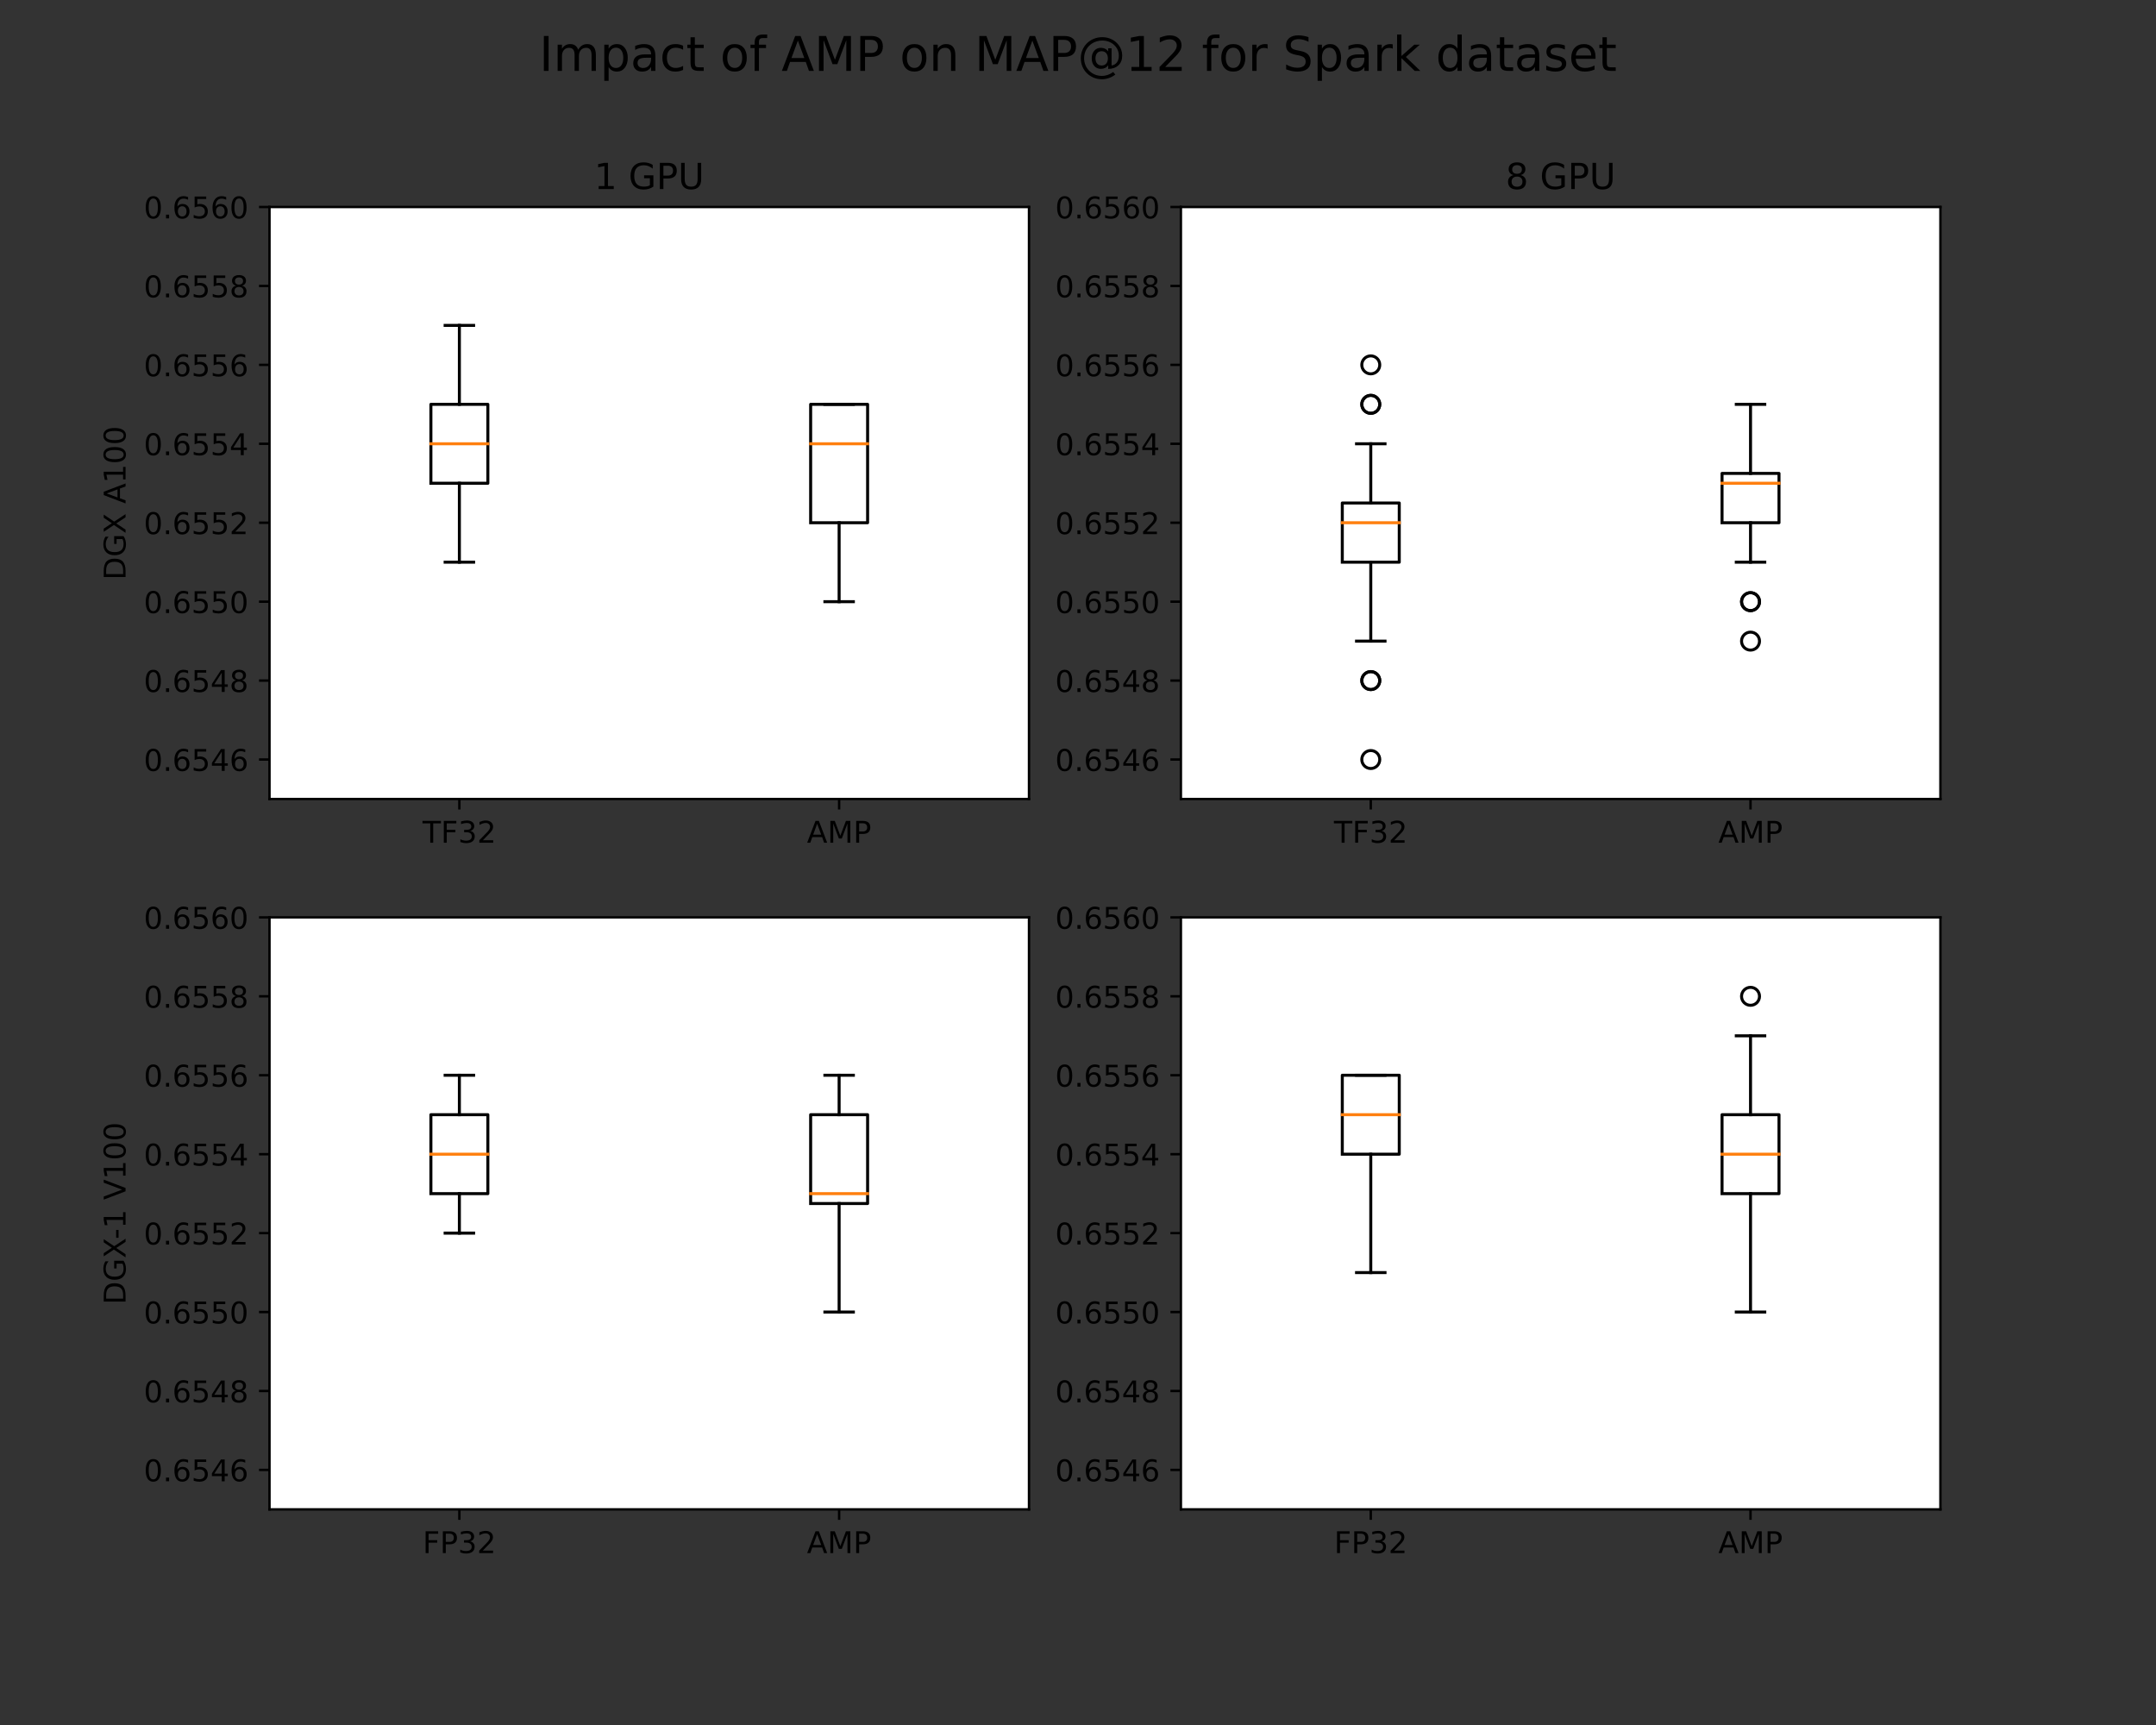 <svg xmlns="http://www.w3.org/2000/svg" xmlns:xlink="http://www.w3.org/1999/xlink" width="960" height="768" version="1.1" viewBox="0 0 720 576"><rect x="0" y="0" width="720" height="576" fill="#333333" stroke="none"/><defs><style type="text/css">*{stroke-linecap:butt;stroke-linejoin:round}</style></defs><g id="figure_1"><g id="patch_1"><path d="M 0 576 L 720 576 L 720 0 L 0 0 z" style="fill:none"/></g><g id="axes_1"><g id="patch_2"><path d="M 90 266.793 L 343.636 266.793 L 343.636 69.12 L 90 69.12 z" style="fill:#fff"/></g><g id="matplotlib.axis_1"><g id="xtick_1"><g id="line2d_1"><defs><path id="md82f8efd46" d="M 0 0 L 0 3.5" style="stroke:#000;stroke-width:.8"/></defs><g><use style="stroke:#000;stroke-width:.8" x="153.409" y="266.793" xlink:href="#md82f8efd46"/></g></g><g id="text_1"><g transform="translate(141.117 281.391)scale(0.1 -0.1)"><defs><path id="DejaVuSans-84" d="M -0.297 72.906 L 61.375 72.906 L 61.375 64.594 L 35.5 64.594 L 35.5 0 L 25.594 0 L 25.594 64.594 L -0.297 64.594 z"/><path id="DejaVuSans-70" d="M 9.812 72.906 L 51.703 72.906 L 51.703 64.594 L 19.672 64.594 L 19.672 43.109 L 48.578 43.109 L 48.578 34.812 L 19.672 34.812 L 19.672 0 L 9.812 0 z"/><path id="DejaVuSans-51" d="M 40.578 39.312 Q 47.656 37.797 51.625 33 Q 55.609 28.219 55.609 21.188 Q 55.609 10.406 48.188 4.484 Q 40.766 -1.422 27.094 -1.422 Q 22.516 -1.422 17.656 -0.516 Q 12.797 0.391 7.625 2.203 L 7.625 11.719 Q 11.719 9.328 16.594 8.109 Q 21.484 6.891 26.812 6.891 Q 36.078 6.891 40.938 10.547 Q 45.797 14.203 45.797 21.188 Q 45.797 27.641 41.281 31.266 Q 36.766 34.906 28.719 34.906 L 20.219 34.906 L 20.219 43.016 L 29.109 43.016 Q 36.375 43.016 40.234 45.922 Q 44.094 48.828 44.094 54.297 Q 44.094 59.906 40.109 62.906 Q 36.141 65.922 28.719 65.922 Q 24.656 65.922 20.016 65.031 Q 15.375 64.156 9.812 62.312 L 9.812 71.094 Q 15.438 72.656 20.344 73.438 Q 25.25 74.219 29.594 74.219 Q 40.828 74.219 47.359 69.109 Q 53.906 64.016 53.906 55.328 Q 53.906 49.266 50.438 45.094 Q 46.969 40.922 40.578 39.312 z"/><path id="DejaVuSans-50" d="M 19.188 8.297 L 53.609 8.297 L 53.609 0 L 7.328 0 L 7.328 8.297 Q 12.938 14.109 22.625 23.891 Q 32.328 33.688 34.812 36.531 Q 39.547 41.844 41.422 45.531 Q 43.312 49.219 43.312 52.781 Q 43.312 58.594 39.234 62.25 Q 35.156 65.922 28.609 65.922 Q 23.969 65.922 18.812 64.312 Q 13.672 62.703 7.812 59.422 L 7.812 69.391 Q 13.766 71.781 18.938 73 Q 24.125 74.219 28.422 74.219 Q 39.75 74.219 46.484 68.547 Q 53.219 62.891 53.219 53.422 Q 53.219 48.922 51.531 44.891 Q 49.859 40.875 45.406 35.406 Q 44.188 33.984 37.641 27.219 Q 31.109 20.453 19.188 8.297 z"/></defs><use xlink:href="#DejaVuSans-84"/><use x="61.084" xlink:href="#DejaVuSans-70"/><use x="118.604" xlink:href="#DejaVuSans-51"/><use x="182.227" xlink:href="#DejaVuSans-50"/></g></g></g><g id="xtick_2"><g id="line2d_2"><g><use style="stroke:#000;stroke-width:.8" x="280.227" y="266.793" xlink:href="#md82f8efd46"/></g></g><g id="text_2"><g transform="translate(269.478 281.391)scale(0.1 -0.1)"><defs><path id="DejaVuSans-65" d="M 34.188 63.188 L 20.797 26.906 L 47.609 26.906 z M 28.609 72.906 L 39.797 72.906 L 67.578 0 L 57.328 0 L 50.688 18.703 L 17.828 18.703 L 11.188 0 L 0.781 0 z"/><path id="DejaVuSans-77" d="M 9.812 72.906 L 24.516 72.906 L 43.109 23.297 L 61.812 72.906 L 76.516 72.906 L 76.516 0 L 66.891 0 L 66.891 64.016 L 48.094 14.016 L 38.188 14.016 L 19.391 64.016 L 19.391 0 L 9.812 0 z"/><path id="DejaVuSans-80" d="M 19.672 64.797 L 19.672 37.406 L 32.078 37.406 Q 38.969 37.406 42.719 40.969 Q 46.484 44.531 46.484 51.125 Q 46.484 57.672 42.719 61.234 Q 38.969 64.797 32.078 64.797 z M 9.812 72.906 L 32.078 72.906 Q 44.344 72.906 50.609 67.359 Q 56.891 61.812 56.891 51.125 Q 56.891 40.328 50.609 34.812 Q 44.344 29.297 32.078 29.297 L 19.672 29.297 L 19.672 0 L 9.812 0 z"/></defs><use xlink:href="#DejaVuSans-65"/><use x="68.408" xlink:href="#DejaVuSans-77"/><use x="154.688" xlink:href="#DejaVuSans-80"/></g></g></g></g><g id="matplotlib.axis_2"><g id="ytick_1"><g id="line2d_3"><defs><path id="m9ff2db670e" d="M 0 0 L -3.5 0" style="stroke:#000;stroke-width:.8"/></defs><g><use style="stroke:#000;stroke-width:.8" x="90" y="253.615" xlink:href="#m9ff2db670e"/></g></g><g id="text_3"><g transform="translate(48.009 257.414)scale(0.1 -0.1)"><defs><path id="DejaVuSans-48" d="M 31.781 66.406 Q 24.172 66.406 20.328 58.906 Q 16.5 51.422 16.5 36.375 Q 16.5 21.391 20.328 13.891 Q 24.172 6.391 31.781 6.391 Q 39.453 6.391 43.281 13.891 Q 47.125 21.391 47.125 36.375 Q 47.125 51.422 43.281 58.906 Q 39.453 66.406 31.781 66.406 z M 31.781 74.219 Q 44.047 74.219 50.516 64.516 Q 56.984 54.828 56.984 36.375 Q 56.984 17.969 50.516 8.266 Q 44.047 -1.422 31.781 -1.422 Q 19.531 -1.422 13.062 8.266 Q 6.594 17.969 6.594 36.375 Q 6.594 54.828 13.062 64.516 Q 19.531 74.219 31.781 74.219 z"/><path id="DejaVuSans-46" d="M 10.688 12.406 L 21 12.406 L 21 0 L 10.688 0 z"/><path id="DejaVuSans-54" d="M 33.016 40.375 Q 26.375 40.375 22.484 35.828 Q 18.609 31.297 18.609 23.391 Q 18.609 15.531 22.484 10.953 Q 26.375 6.391 33.016 6.391 Q 39.656 6.391 43.531 10.953 Q 47.406 15.531 47.406 23.391 Q 47.406 31.297 43.531 35.828 Q 39.656 40.375 33.016 40.375 z M 52.594 71.297 L 52.594 62.312 Q 48.875 64.062 45.094 64.984 Q 41.312 65.922 37.594 65.922 Q 27.828 65.922 22.672 59.328 Q 17.531 52.734 16.797 39.406 Q 19.672 43.656 24.016 45.922 Q 28.375 48.188 33.594 48.188 Q 44.578 48.188 50.953 41.516 Q 57.328 34.859 57.328 23.391 Q 57.328 12.156 50.688 5.359 Q 44.047 -1.422 33.016 -1.422 Q 20.359 -1.422 13.672 8.266 Q 6.984 17.969 6.984 36.375 Q 6.984 53.656 15.188 63.938 Q 23.391 74.219 37.203 74.219 Q 40.922 74.219 44.703 73.484 Q 48.484 72.75 52.594 71.297 z"/><path id="DejaVuSans-53" d="M 10.797 72.906 L 49.516 72.906 L 49.516 64.594 L 19.828 64.594 L 19.828 46.734 Q 21.969 47.469 24.109 47.828 Q 26.266 48.188 28.422 48.188 Q 40.625 48.188 47.75 41.5 Q 54.891 34.812 54.891 23.391 Q 54.891 11.625 47.562 5.094 Q 40.234 -1.422 26.906 -1.422 Q 22.312 -1.422 17.547 -0.641 Q 12.797 0.141 7.719 1.703 L 7.719 11.625 Q 12.109 9.234 16.797 8.062 Q 21.484 6.891 26.703 6.891 Q 35.156 6.891 40.078 11.328 Q 45.016 15.766 45.016 23.391 Q 45.016 31 40.078 35.438 Q 35.156 39.891 26.703 39.891 Q 22.75 39.891 18.812 39.016 Q 14.891 38.141 10.797 36.281 z"/><path id="DejaVuSans-52" d="M 37.797 64.312 L 12.891 25.391 L 37.797 25.391 z M 35.203 72.906 L 47.609 72.906 L 47.609 25.391 L 58.016 25.391 L 58.016 17.188 L 47.609 17.188 L 47.609 0 L 37.797 0 L 37.797 17.188 L 4.891 17.188 L 4.891 26.703 z"/></defs><use xlink:href="#DejaVuSans-48"/><use x="63.623" xlink:href="#DejaVuSans-46"/><use x="95.41" xlink:href="#DejaVuSans-54"/><use x="159.033" xlink:href="#DejaVuSans-53"/><use x="222.656" xlink:href="#DejaVuSans-52"/><use x="286.279" xlink:href="#DejaVuSans-54"/></g></g></g><g id="ytick_2"><g id="line2d_4"><g><use style="stroke:#000;stroke-width:.8" x="90" y="227.258" xlink:href="#m9ff2db670e"/></g></g><g id="text_4"><g transform="translate(48.009 231.057)scale(0.1 -0.1)"><defs><path id="DejaVuSans-56" d="M 31.781 34.625 Q 24.75 34.625 20.719 30.859 Q 16.703 27.094 16.703 20.516 Q 16.703 13.922 20.719 10.156 Q 24.75 6.391 31.781 6.391 Q 38.812 6.391 42.859 10.172 Q 46.922 13.969 46.922 20.516 Q 46.922 27.094 42.891 30.859 Q 38.875 34.625 31.781 34.625 z M 21.922 38.812 Q 15.578 40.375 12.031 44.719 Q 8.5 49.078 8.5 55.328 Q 8.5 64.062 14.719 69.141 Q 20.953 74.219 31.781 74.219 Q 42.672 74.219 48.875 69.141 Q 55.078 64.062 55.078 55.328 Q 55.078 49.078 51.531 44.719 Q 48 40.375 41.703 38.812 Q 48.828 37.156 52.797 32.312 Q 56.781 27.484 56.781 20.516 Q 56.781 9.906 50.312 4.234 Q 43.844 -1.422 31.781 -1.422 Q 19.734 -1.422 13.25 4.234 Q 6.781 9.906 6.781 20.516 Q 6.781 27.484 10.781 32.312 Q 14.797 37.156 21.922 38.812 z M 18.312 54.391 Q 18.312 48.734 21.844 45.562 Q 25.391 42.391 31.781 42.391 Q 38.141 42.391 41.719 45.562 Q 45.312 48.734 45.312 54.391 Q 45.312 60.062 41.719 63.234 Q 38.141 66.406 31.781 66.406 Q 25.391 66.406 21.844 63.234 Q 18.312 60.062 18.312 54.391 z"/></defs><use xlink:href="#DejaVuSans-48"/><use x="63.623" xlink:href="#DejaVuSans-46"/><use x="95.41" xlink:href="#DejaVuSans-54"/><use x="159.033" xlink:href="#DejaVuSans-53"/><use x="222.656" xlink:href="#DejaVuSans-52"/><use x="286.279" xlink:href="#DejaVuSans-56"/></g></g></g><g id="ytick_3"><g id="line2d_5"><g><use style="stroke:#000;stroke-width:.8" x="90" y="200.902" xlink:href="#m9ff2db670e"/></g></g><g id="text_5"><g transform="translate(48.009 204.701)scale(0.1 -0.1)"><use xlink:href="#DejaVuSans-48"/><use x="63.623" xlink:href="#DejaVuSans-46"/><use x="95.41" xlink:href="#DejaVuSans-54"/><use x="159.033" xlink:href="#DejaVuSans-53"/><use x="222.656" xlink:href="#DejaVuSans-53"/><use x="286.279" xlink:href="#DejaVuSans-48"/></g></g></g><g id="ytick_4"><g id="line2d_6"><g><use style="stroke:#000;stroke-width:.8" x="90" y="174.545" xlink:href="#m9ff2db670e"/></g></g><g id="text_6"><g transform="translate(48.009 178.345)scale(0.1 -0.1)"><use xlink:href="#DejaVuSans-48"/><use x="63.623" xlink:href="#DejaVuSans-46"/><use x="95.41" xlink:href="#DejaVuSans-54"/><use x="159.033" xlink:href="#DejaVuSans-53"/><use x="222.656" xlink:href="#DejaVuSans-53"/><use x="286.279" xlink:href="#DejaVuSans-50"/></g></g></g><g id="ytick_5"><g id="line2d_7"><g><use style="stroke:#000;stroke-width:.8" x="90" y="148.189" xlink:href="#m9ff2db670e"/></g></g><g id="text_7"><g transform="translate(48.009 151.988)scale(0.1 -0.1)"><use xlink:href="#DejaVuSans-48"/><use x="63.623" xlink:href="#DejaVuSans-46"/><use x="95.41" xlink:href="#DejaVuSans-54"/><use x="159.033" xlink:href="#DejaVuSans-53"/><use x="222.656" xlink:href="#DejaVuSans-53"/><use x="286.279" xlink:href="#DejaVuSans-52"/></g></g></g><g id="ytick_6"><g id="line2d_8"><g><use style="stroke:#000;stroke-width:.8" x="90" y="121.833" xlink:href="#m9ff2db670e"/></g></g><g id="text_8"><g transform="translate(48.009 125.632)scale(0.1 -0.1)"><use xlink:href="#DejaVuSans-48"/><use x="63.623" xlink:href="#DejaVuSans-46"/><use x="95.41" xlink:href="#DejaVuSans-54"/><use x="159.033" xlink:href="#DejaVuSans-53"/><use x="222.656" xlink:href="#DejaVuSans-53"/><use x="286.279" xlink:href="#DejaVuSans-54"/></g></g></g><g id="ytick_7"><g id="line2d_9"><g><use style="stroke:#000;stroke-width:.8" x="90" y="95.476" xlink:href="#m9ff2db670e"/></g></g><g id="text_9"><g transform="translate(48.009 99.276)scale(0.1 -0.1)"><use xlink:href="#DejaVuSans-48"/><use x="63.623" xlink:href="#DejaVuSans-46"/><use x="95.41" xlink:href="#DejaVuSans-54"/><use x="159.033" xlink:href="#DejaVuSans-53"/><use x="222.656" xlink:href="#DejaVuSans-53"/><use x="286.279" xlink:href="#DejaVuSans-56"/></g></g></g><g id="ytick_8"><g id="line2d_10"><g><use style="stroke:#000;stroke-width:.8" x="90" y="69.12" xlink:href="#m9ff2db670e"/></g></g><g id="text_10"><g transform="translate(48.009 72.919)scale(0.1 -0.1)"><use xlink:href="#DejaVuSans-48"/><use x="63.623" xlink:href="#DejaVuSans-46"/><use x="95.41" xlink:href="#DejaVuSans-54"/><use x="159.033" xlink:href="#DejaVuSans-53"/><use x="222.656" xlink:href="#DejaVuSans-54"/><use x="286.279" xlink:href="#DejaVuSans-48"/></g></g></g><g id="text_11"><g transform="translate(41.93 193.659)rotate(-90)scale(0.1 -0.1)"><defs><path id="DejaVuSans-68" d="M 19.672 64.797 L 19.672 8.109 L 31.594 8.109 Q 46.688 8.109 53.688 14.938 Q 60.688 21.781 60.688 36.531 Q 60.688 51.172 53.688 57.984 Q 46.688 64.797 31.594 64.797 z M 9.812 72.906 L 30.078 72.906 Q 51.266 72.906 61.172 64.094 Q 71.094 55.281 71.094 36.531 Q 71.094 17.672 61.125 8.828 Q 51.172 0 30.078 0 L 9.812 0 z"/><path id="DejaVuSans-71" d="M 59.516 10.406 L 59.516 29.984 L 43.406 29.984 L 43.406 38.094 L 69.281 38.094 L 69.281 6.781 Q 63.578 2.734 56.688 0.656 Q 49.812 -1.422 42 -1.422 Q 24.906 -1.422 15.25 8.562 Q 5.609 18.562 5.609 36.375 Q 5.609 54.25 15.25 64.234 Q 24.906 74.219 42 74.219 Q 49.125 74.219 55.547 72.453 Q 61.969 70.703 67.391 67.281 L 67.391 56.781 Q 61.922 61.422 55.766 63.766 Q 49.609 66.109 42.828 66.109 Q 29.438 66.109 22.719 58.641 Q 16.016 51.172 16.016 36.375 Q 16.016 21.625 22.719 14.156 Q 29.438 6.688 42.828 6.688 Q 48.047 6.688 52.141 7.594 Q 56.25 8.5 59.516 10.406 z"/><path id="DejaVuSans-88" d="M 6.297 72.906 L 16.891 72.906 L 35.016 45.797 L 53.219 72.906 L 63.812 72.906 L 40.375 37.891 L 65.375 0 L 54.781 0 L 34.281 31 L 13.625 0 L 2.984 0 L 29 38.922 z"/><path id="DejaVuSans-32"/><path id="DejaVuSans-49" d="M 12.406 8.297 L 28.516 8.297 L 28.516 63.922 L 10.984 60.406 L 10.984 69.391 L 28.422 72.906 L 38.281 72.906 L 38.281 8.297 L 54.391 8.297 L 54.391 0 L 12.406 0 z"/></defs><use xlink:href="#DejaVuSans-68"/><use x="77.002" xlink:href="#DejaVuSans-71"/><use x="154.492" xlink:href="#DejaVuSans-88"/><use x="222.998" xlink:href="#DejaVuSans-32"/><use x="254.785" xlink:href="#DejaVuSans-65"/><use x="323.193" xlink:href="#DejaVuSans-49"/><use x="386.816" xlink:href="#DejaVuSans-48"/><use x="450.439" xlink:href="#DejaVuSans-48"/></g></g></g><g id="line2d_11"><path d="M 143.898 161.367 L 162.92 161.367 L 162.92 135.011 L 143.898 135.011 L 143.898 161.367" clip-path="url(#pd78b0daa5b)" style="fill:none;stroke:#000;stroke-linecap:square"/></g><g id="line2d_12"><path d="M 153.409 161.367 L 153.409 187.724" clip-path="url(#pd78b0daa5b)" style="fill:none;stroke:#000;stroke-linecap:square"/></g><g id="line2d_13"><path d="M 153.409 135.011 L 153.409 108.655" clip-path="url(#pd78b0daa5b)" style="fill:none;stroke:#000;stroke-linecap:square"/></g><g id="line2d_14"><path d="M 148.653 187.724 L 158.165 187.724" clip-path="url(#pd78b0daa5b)" style="fill:none;stroke:#000;stroke-linecap:square"/></g><g id="line2d_15"><path d="M 148.653 108.655 L 158.165 108.655" clip-path="url(#pd78b0daa5b)" style="fill:none;stroke:#000;stroke-linecap:square"/></g><g id="line2d_17"><path d="M 270.716 174.545 L 289.739 174.545 L 289.739 135.011 L 270.716 135.011 L 270.716 174.545" clip-path="url(#pd78b0daa5b)" style="fill:none;stroke:#000;stroke-linecap:square"/></g><g id="line2d_18"><path d="M 280.227 174.545 L 280.227 200.902" clip-path="url(#pd78b0daa5b)" style="fill:none;stroke:#000;stroke-linecap:square"/></g><g id="line2d_19"><path d="M 280.227 135.011 L 280.227 135.011" clip-path="url(#pd78b0daa5b)" style="fill:none;stroke:#000;stroke-linecap:square"/></g><g id="line2d_20"><path d="M 275.472 200.902 L 284.983 200.902" clip-path="url(#pd78b0daa5b)" style="fill:none;stroke:#000;stroke-linecap:square"/></g><g id="line2d_21"><path d="M 275.472 135.011 L 284.983 135.011" clip-path="url(#pd78b0daa5b)" style="fill:none;stroke:#000;stroke-linecap:square"/></g><g id="line2d_23"><path d="M 143.898 148.189 L 162.92 148.189" clip-path="url(#pd78b0daa5b)" style="fill:none;stroke:#ff7f0e;stroke-linecap:square"/></g><g id="line2d_24"><path d="M 270.716 148.189 L 289.739 148.189" clip-path="url(#pd78b0daa5b)" style="fill:none;stroke:#ff7f0e;stroke-linecap:square"/></g><g id="patch_3"><path d="M 90 266.793 L 90 69.12" style="fill:none;stroke:#000;stroke-linecap:square;stroke-linejoin:miter;stroke-width:.8"/></g><g id="patch_4"><path d="M 343.636 266.793 L 343.636 69.12" style="fill:none;stroke:#000;stroke-linecap:square;stroke-linejoin:miter;stroke-width:.8"/></g><g id="patch_5"><path d="M 90 266.793 L 343.636 266.793" style="fill:none;stroke:#000;stroke-linecap:square;stroke-linejoin:miter;stroke-width:.8"/></g><g id="patch_6"><path d="M 90 69.12 L 343.636 69.12" style="fill:none;stroke:#000;stroke-linecap:square;stroke-linejoin:miter;stroke-width:.8"/></g><g id="text_12"><g transform="translate(198.436 63.12)scale(0.12 -0.12)"><defs><path id="DejaVuSans-85" d="M 8.688 72.906 L 18.609 72.906 L 18.609 28.609 Q 18.609 16.891 22.844 11.734 Q 27.094 6.594 36.625 6.594 Q 46.094 6.594 50.344 11.734 Q 54.594 16.891 54.594 28.609 L 54.594 72.906 L 64.5 72.906 L 64.5 27.391 Q 64.5 13.141 57.438 5.859 Q 50.391 -1.422 36.625 -1.422 Q 22.797 -1.422 15.734 5.859 Q 8.688 13.141 8.688 27.391 z"/></defs><use xlink:href="#DejaVuSans-49"/><use x="63.623" xlink:href="#DejaVuSans-32"/><use x="95.41" xlink:href="#DejaVuSans-71"/><use x="172.9" xlink:href="#DejaVuSans-80"/><use x="233.203" xlink:href="#DejaVuSans-85"/></g></g></g><g id="axes_2"><g id="patch_7"><path d="M 394.364 266.793 L 648 266.793 L 648 69.12 L 394.364 69.12 z" style="fill:#fff"/></g><g id="matplotlib.axis_3"><g id="xtick_3"><g id="line2d_25"><g><use style="stroke:#000;stroke-width:.8" x="457.773" y="266.793" xlink:href="#md82f8efd46"/></g></g><g id="text_13"><g transform="translate(445.481 281.391)scale(0.1 -0.1)"><use xlink:href="#DejaVuSans-84"/><use x="61.084" xlink:href="#DejaVuSans-70"/><use x="118.604" xlink:href="#DejaVuSans-51"/><use x="182.227" xlink:href="#DejaVuSans-50"/></g></g></g><g id="xtick_4"><g id="line2d_26"><g><use style="stroke:#000;stroke-width:.8" x="584.591" y="266.793" xlink:href="#md82f8efd46"/></g></g><g id="text_14"><g transform="translate(573.842 281.391)scale(0.1 -0.1)"><use xlink:href="#DejaVuSans-65"/><use x="68.408" xlink:href="#DejaVuSans-77"/><use x="154.688" xlink:href="#DejaVuSans-80"/></g></g></g></g><g id="matplotlib.axis_4"><g id="ytick_9"><g id="line2d_27"><g><use style="stroke:#000;stroke-width:.8" x="394.364" y="253.615" xlink:href="#m9ff2db670e"/></g></g><g id="text_15"><g transform="translate(352.373 257.414)scale(0.1 -0.1)"><use xlink:href="#DejaVuSans-48"/><use x="63.623" xlink:href="#DejaVuSans-46"/><use x="95.41" xlink:href="#DejaVuSans-54"/><use x="159.033" xlink:href="#DejaVuSans-53"/><use x="222.656" xlink:href="#DejaVuSans-52"/><use x="286.279" xlink:href="#DejaVuSans-54"/></g></g></g><g id="ytick_10"><g id="line2d_28"><g><use style="stroke:#000;stroke-width:.8" x="394.364" y="227.258" xlink:href="#m9ff2db670e"/></g></g><g id="text_16"><g transform="translate(352.373 231.057)scale(0.1 -0.1)"><use xlink:href="#DejaVuSans-48"/><use x="63.623" xlink:href="#DejaVuSans-46"/><use x="95.41" xlink:href="#DejaVuSans-54"/><use x="159.033" xlink:href="#DejaVuSans-53"/><use x="222.656" xlink:href="#DejaVuSans-52"/><use x="286.279" xlink:href="#DejaVuSans-56"/></g></g></g><g id="ytick_11"><g id="line2d_29"><g><use style="stroke:#000;stroke-width:.8" x="394.364" y="200.902" xlink:href="#m9ff2db670e"/></g></g><g id="text_17"><g transform="translate(352.373 204.701)scale(0.1 -0.1)"><use xlink:href="#DejaVuSans-48"/><use x="63.623" xlink:href="#DejaVuSans-46"/><use x="95.41" xlink:href="#DejaVuSans-54"/><use x="159.033" xlink:href="#DejaVuSans-53"/><use x="222.656" xlink:href="#DejaVuSans-53"/><use x="286.279" xlink:href="#DejaVuSans-48"/></g></g></g><g id="ytick_12"><g id="line2d_30"><g><use style="stroke:#000;stroke-width:.8" x="394.364" y="174.545" xlink:href="#m9ff2db670e"/></g></g><g id="text_18"><g transform="translate(352.373 178.345)scale(0.1 -0.1)"><use xlink:href="#DejaVuSans-48"/><use x="63.623" xlink:href="#DejaVuSans-46"/><use x="95.41" xlink:href="#DejaVuSans-54"/><use x="159.033" xlink:href="#DejaVuSans-53"/><use x="222.656" xlink:href="#DejaVuSans-53"/><use x="286.279" xlink:href="#DejaVuSans-50"/></g></g></g><g id="ytick_13"><g id="line2d_31"><g><use style="stroke:#000;stroke-width:.8" x="394.364" y="148.189" xlink:href="#m9ff2db670e"/></g></g><g id="text_19"><g transform="translate(352.373 151.988)scale(0.1 -0.1)"><use xlink:href="#DejaVuSans-48"/><use x="63.623" xlink:href="#DejaVuSans-46"/><use x="95.41" xlink:href="#DejaVuSans-54"/><use x="159.033" xlink:href="#DejaVuSans-53"/><use x="222.656" xlink:href="#DejaVuSans-53"/><use x="286.279" xlink:href="#DejaVuSans-52"/></g></g></g><g id="ytick_14"><g id="line2d_32"><g><use style="stroke:#000;stroke-width:.8" x="394.364" y="121.833" xlink:href="#m9ff2db670e"/></g></g><g id="text_20"><g transform="translate(352.373 125.632)scale(0.1 -0.1)"><use xlink:href="#DejaVuSans-48"/><use x="63.623" xlink:href="#DejaVuSans-46"/><use x="95.41" xlink:href="#DejaVuSans-54"/><use x="159.033" xlink:href="#DejaVuSans-53"/><use x="222.656" xlink:href="#DejaVuSans-53"/><use x="286.279" xlink:href="#DejaVuSans-54"/></g></g></g><g id="ytick_15"><g id="line2d_33"><g><use style="stroke:#000;stroke-width:.8" x="394.364" y="95.476" xlink:href="#m9ff2db670e"/></g></g><g id="text_21"><g transform="translate(352.373 99.276)scale(0.1 -0.1)"><use xlink:href="#DejaVuSans-48"/><use x="63.623" xlink:href="#DejaVuSans-46"/><use x="95.41" xlink:href="#DejaVuSans-54"/><use x="159.033" xlink:href="#DejaVuSans-53"/><use x="222.656" xlink:href="#DejaVuSans-53"/><use x="286.279" xlink:href="#DejaVuSans-56"/></g></g></g><g id="ytick_16"><g id="line2d_34"><g><use style="stroke:#000;stroke-width:.8" x="394.364" y="69.12" xlink:href="#m9ff2db670e"/></g></g><g id="text_22"><g transform="translate(352.373 72.919)scale(0.1 -0.1)"><use xlink:href="#DejaVuSans-48"/><use x="63.623" xlink:href="#DejaVuSans-46"/><use x="95.41" xlink:href="#DejaVuSans-54"/><use x="159.033" xlink:href="#DejaVuSans-53"/><use x="222.656" xlink:href="#DejaVuSans-54"/><use x="286.279" xlink:href="#DejaVuSans-48"/></g></g></g></g><g id="line2d_35"><path d="M 448.261 187.724 L 467.284 187.724 L 467.284 167.956 L 448.261 167.956 L 448.261 187.724" clip-path="url(#p17cc5abfeb)" style="fill:none;stroke:#000;stroke-linecap:square"/></g><g id="line2d_36"><path d="M 457.773 187.724 L 457.773 214.08" clip-path="url(#p17cc5abfeb)" style="fill:none;stroke:#000;stroke-linecap:square"/></g><g id="line2d_37"><path d="M 457.773 167.956 L 457.773 148.189" clip-path="url(#p17cc5abfeb)" style="fill:none;stroke:#000;stroke-linecap:square"/></g><g id="line2d_38"><path d="M 453.017 214.08 L 462.528 214.08" clip-path="url(#p17cc5abfeb)" style="fill:none;stroke:#000;stroke-linecap:square"/></g><g id="line2d_39"><path d="M 453.017 148.189 L 462.528 148.189" clip-path="url(#p17cc5abfeb)" style="fill:none;stroke:#000;stroke-linecap:square"/></g><g id="line2d_40"><defs><path id="macbebf1aff" d="M 0 3 C 0.796 3 1.559 2.684 2.121 2.121 C 2.684 1.559 3 0.796 3 0 C 3 -0.796 2.684 -1.559 2.121 -2.121 C 1.559 -2.684 0.796 -3 0 -3 C -0.796 -3 -1.559 -2.684 -2.121 -2.121 C -2.684 -1.559 -3 -0.796 -3 0 C -3 0.796 -2.684 1.559 -2.121 2.121 C -1.559 2.684 -0.796 3 0 3 z" style="stroke:#000"/></defs><g clip-path="url(#p17cc5abfeb)"><use style="fill-opacity:0;stroke:#000" x="457.773" y="227.258" xlink:href="#macbebf1aff"/><use style="fill-opacity:0;stroke:#000" x="457.773" y="253.615" xlink:href="#macbebf1aff"/><use style="fill-opacity:0;stroke:#000" x="457.773" y="227.258" xlink:href="#macbebf1aff"/><use style="fill-opacity:0;stroke:#000" x="457.773" y="135.011" xlink:href="#macbebf1aff"/><use style="fill-opacity:0;stroke:#000" x="457.773" y="135.011" xlink:href="#macbebf1aff"/><use style="fill-opacity:0;stroke:#000" x="457.773" y="121.833" xlink:href="#macbebf1aff"/></g></g><g id="line2d_41"><path d="M 575.08 174.545 L 594.102 174.545 L 594.102 158.073 L 575.08 158.073 L 575.08 174.545" clip-path="url(#p17cc5abfeb)" style="fill:none;stroke:#000;stroke-linecap:square"/></g><g id="line2d_42"><path d="M 584.591 174.545 L 584.591 187.724" clip-path="url(#p17cc5abfeb)" style="fill:none;stroke:#000;stroke-linecap:square"/></g><g id="line2d_43"><path d="M 584.591 158.073 L 584.591 135.011" clip-path="url(#p17cc5abfeb)" style="fill:none;stroke:#000;stroke-linecap:square"/></g><g id="line2d_44"><path d="M 579.835 187.724 L 589.347 187.724" clip-path="url(#p17cc5abfeb)" style="fill:none;stroke:#000;stroke-linecap:square"/></g><g id="line2d_45"><path d="M 579.835 135.011 L 589.347 135.011" clip-path="url(#p17cc5abfeb)" style="fill:none;stroke:#000;stroke-linecap:square"/></g><g id="line2d_46"><g clip-path="url(#p17cc5abfeb)"><use style="fill-opacity:0;stroke:#000" x="584.591" y="200.902" xlink:href="#macbebf1aff"/><use style="fill-opacity:0;stroke:#000" x="584.591" y="200.902" xlink:href="#macbebf1aff"/><use style="fill-opacity:0;stroke:#000" x="584.591" y="214.08" xlink:href="#macbebf1aff"/></g></g><g id="line2d_47"><path d="M 448.261 174.545 L 467.284 174.545" clip-path="url(#p17cc5abfeb)" style="fill:none;stroke:#ff7f0e;stroke-linecap:square"/></g><g id="line2d_48"><path d="M 575.08 161.367 L 594.102 161.367" clip-path="url(#p17cc5abfeb)" style="fill:none;stroke:#ff7f0e;stroke-linecap:square"/></g><g id="patch_8"><path d="M 394.364 266.793 L 394.364 69.12" style="fill:none;stroke:#000;stroke-linecap:square;stroke-linejoin:miter;stroke-width:.8"/></g><g id="patch_9"><path d="M 648 266.793 L 648 69.12" style="fill:none;stroke:#000;stroke-linecap:square;stroke-linejoin:miter;stroke-width:.8"/></g><g id="patch_10"><path d="M 394.364 266.793 L 648 266.793" style="fill:none;stroke:#000;stroke-linecap:square;stroke-linejoin:miter;stroke-width:.8"/></g><g id="patch_11"><path d="M 394.364 69.12 L 648 69.12" style="fill:none;stroke:#000;stroke-linecap:square;stroke-linejoin:miter;stroke-width:.8"/></g><g id="text_23"><g transform="translate(502.799 63.12)scale(0.12 -0.12)"><use xlink:href="#DejaVuSans-56"/><use x="63.623" xlink:href="#DejaVuSans-32"/><use x="95.41" xlink:href="#DejaVuSans-71"/><use x="172.9" xlink:href="#DejaVuSans-80"/><use x="233.203" xlink:href="#DejaVuSans-85"/></g></g></g><g id="axes_3"><g id="patch_12"><path d="M 90 504 L 343.636 504 L 343.636 306.327 L 90 306.327 z" style="fill:#fff"/></g><g id="matplotlib.axis_5"><g id="xtick_5"><g id="line2d_49"><g><use style="stroke:#000;stroke-width:.8" x="153.409" y="504" xlink:href="#md82f8efd46"/></g></g><g id="text_24"><g transform="translate(141.156 518.598)scale(0.1 -0.1)"><use xlink:href="#DejaVuSans-70"/><use x="57.52" xlink:href="#DejaVuSans-80"/><use x="117.822" xlink:href="#DejaVuSans-51"/><use x="181.445" xlink:href="#DejaVuSans-50"/></g></g></g><g id="xtick_6"><g id="line2d_50"><g><use style="stroke:#000;stroke-width:.8" x="280.227" y="504" xlink:href="#md82f8efd46"/></g></g><g id="text_25"><g transform="translate(269.478 518.598)scale(0.1 -0.1)"><use xlink:href="#DejaVuSans-65"/><use x="68.408" xlink:href="#DejaVuSans-77"/><use x="154.688" xlink:href="#DejaVuSans-80"/></g></g></g></g><g id="matplotlib.axis_6"><g id="ytick_17"><g id="line2d_51"><g><use style="stroke:#000;stroke-width:.8" x="90" y="490.822" xlink:href="#m9ff2db670e"/></g></g><g id="text_26"><g transform="translate(48.009 494.621)scale(0.1 -0.1)"><use xlink:href="#DejaVuSans-48"/><use x="63.623" xlink:href="#DejaVuSans-46"/><use x="95.41" xlink:href="#DejaVuSans-54"/><use x="159.033" xlink:href="#DejaVuSans-53"/><use x="222.656" xlink:href="#DejaVuSans-52"/><use x="286.279" xlink:href="#DejaVuSans-54"/></g></g></g><g id="ytick_18"><g id="line2d_52"><g><use style="stroke:#000;stroke-width:.8" x="90" y="464.465" xlink:href="#m9ff2db670e"/></g></g><g id="text_27"><g transform="translate(48.009 468.265)scale(0.1 -0.1)"><use xlink:href="#DejaVuSans-48"/><use x="63.623" xlink:href="#DejaVuSans-46"/><use x="95.41" xlink:href="#DejaVuSans-54"/><use x="159.033" xlink:href="#DejaVuSans-53"/><use x="222.656" xlink:href="#DejaVuSans-52"/><use x="286.279" xlink:href="#DejaVuSans-56"/></g></g></g><g id="ytick_19"><g id="line2d_53"><g><use style="stroke:#000;stroke-width:.8" x="90" y="438.109" xlink:href="#m9ff2db670e"/></g></g><g id="text_28"><g transform="translate(48.009 441.908)scale(0.1 -0.1)"><use xlink:href="#DejaVuSans-48"/><use x="63.623" xlink:href="#DejaVuSans-46"/><use x="95.41" xlink:href="#DejaVuSans-54"/><use x="159.033" xlink:href="#DejaVuSans-53"/><use x="222.656" xlink:href="#DejaVuSans-53"/><use x="286.279" xlink:href="#DejaVuSans-48"/></g></g></g><g id="ytick_20"><g id="line2d_54"><g><use style="stroke:#000;stroke-width:.8" x="90" y="411.753" xlink:href="#m9ff2db670e"/></g></g><g id="text_29"><g transform="translate(48.009 415.552)scale(0.1 -0.1)"><use xlink:href="#DejaVuSans-48"/><use x="63.623" xlink:href="#DejaVuSans-46"/><use x="95.41" xlink:href="#DejaVuSans-54"/><use x="159.033" xlink:href="#DejaVuSans-53"/><use x="222.656" xlink:href="#DejaVuSans-53"/><use x="286.279" xlink:href="#DejaVuSans-50"/></g></g></g><g id="ytick_21"><g id="line2d_55"><g><use style="stroke:#000;stroke-width:.8" x="90" y="385.396" xlink:href="#m9ff2db670e"/></g></g><g id="text_30"><g transform="translate(48.009 389.196)scale(0.1 -0.1)"><use xlink:href="#DejaVuSans-48"/><use x="63.623" xlink:href="#DejaVuSans-46"/><use x="95.41" xlink:href="#DejaVuSans-54"/><use x="159.033" xlink:href="#DejaVuSans-53"/><use x="222.656" xlink:href="#DejaVuSans-53"/><use x="286.279" xlink:href="#DejaVuSans-52"/></g></g></g><g id="ytick_22"><g id="line2d_56"><g><use style="stroke:#000;stroke-width:.8" x="90" y="359.04" xlink:href="#m9ff2db670e"/></g></g><g id="text_31"><g transform="translate(48.009 362.839)scale(0.1 -0.1)"><use xlink:href="#DejaVuSans-48"/><use x="63.623" xlink:href="#DejaVuSans-46"/><use x="95.41" xlink:href="#DejaVuSans-54"/><use x="159.033" xlink:href="#DejaVuSans-53"/><use x="222.656" xlink:href="#DejaVuSans-53"/><use x="286.279" xlink:href="#DejaVuSans-54"/></g></g></g><g id="ytick_23"><g id="line2d_57"><g><use style="stroke:#000;stroke-width:.8" x="90" y="332.684" xlink:href="#m9ff2db670e"/></g></g><g id="text_32"><g transform="translate(48.009 336.483)scale(0.1 -0.1)"><use xlink:href="#DejaVuSans-48"/><use x="63.623" xlink:href="#DejaVuSans-46"/><use x="95.41" xlink:href="#DejaVuSans-54"/><use x="159.033" xlink:href="#DejaVuSans-53"/><use x="222.656" xlink:href="#DejaVuSans-53"/><use x="286.279" xlink:href="#DejaVuSans-56"/></g></g></g><g id="ytick_24"><g id="line2d_58"><g><use style="stroke:#000;stroke-width:.8" x="90" y="306.327" xlink:href="#m9ff2db670e"/></g></g><g id="text_33"><g transform="translate(48.009 310.126)scale(0.1 -0.1)"><use xlink:href="#DejaVuSans-48"/><use x="63.623" xlink:href="#DejaVuSans-46"/><use x="95.41" xlink:href="#DejaVuSans-54"/><use x="159.033" xlink:href="#DejaVuSans-53"/><use x="222.656" xlink:href="#DejaVuSans-54"/><use x="286.279" xlink:href="#DejaVuSans-48"/></g></g></g><g id="text_34"><g transform="translate(41.93 435.601)rotate(-90)scale(0.1 -0.1)"><defs><path id="DejaVuSans-45" d="M 4.891 31.391 L 31.203 31.391 L 31.203 23.391 L 4.891 23.391 z"/><path id="DejaVuSans-86" d="M 28.609 0 L 0.781 72.906 L 11.078 72.906 L 34.188 11.531 L 57.328 72.906 L 67.578 72.906 L 39.797 0 z"/></defs><use xlink:href="#DejaVuSans-68"/><use x="77.002" xlink:href="#DejaVuSans-71"/><use x="154.492" xlink:href="#DejaVuSans-88"/><use x="217.998" xlink:href="#DejaVuSans-45"/><use x="254.082" xlink:href="#DejaVuSans-49"/><use x="317.705" xlink:href="#DejaVuSans-32"/><use x="349.492" xlink:href="#DejaVuSans-86"/><use x="417.9" xlink:href="#DejaVuSans-49"/><use x="481.523" xlink:href="#DejaVuSans-48"/><use x="545.146" xlink:href="#DejaVuSans-48"/></g></g></g><g id="line2d_59"><path d="M 143.898 398.575 L 162.92 398.575 L 162.92 372.218 L 143.898 372.218 L 143.898 398.575" clip-path="url(#pa7b7c6fce2)" style="fill:none;stroke:#000;stroke-linecap:square"/></g><g id="line2d_60"><path d="M 153.409 398.575 L 153.409 411.753" clip-path="url(#pa7b7c6fce2)" style="fill:none;stroke:#000;stroke-linecap:square"/></g><g id="line2d_61"><path d="M 153.409 372.218 L 153.409 359.04" clip-path="url(#pa7b7c6fce2)" style="fill:none;stroke:#000;stroke-linecap:square"/></g><g id="line2d_62"><path d="M 148.653 411.753 L 158.165 411.753" clip-path="url(#pa7b7c6fce2)" style="fill:none;stroke:#000;stroke-linecap:square"/></g><g id="line2d_63"><path d="M 148.653 359.04 L 158.165 359.04" clip-path="url(#pa7b7c6fce2)" style="fill:none;stroke:#000;stroke-linecap:square"/></g><g id="line2d_65"><path d="M 270.716 401.869 L 289.739 401.869 L 289.739 372.218 L 270.716 372.218 L 270.716 401.869" clip-path="url(#pa7b7c6fce2)" style="fill:none;stroke:#000;stroke-linecap:square"/></g><g id="line2d_66"><path d="M 280.227 401.869 L 280.227 438.109" clip-path="url(#pa7b7c6fce2)" style="fill:none;stroke:#000;stroke-linecap:square"/></g><g id="line2d_67"><path d="M 280.227 372.218 L 280.227 359.04" clip-path="url(#pa7b7c6fce2)" style="fill:none;stroke:#000;stroke-linecap:square"/></g><g id="line2d_68"><path d="M 275.472 438.109 L 284.983 438.109" clip-path="url(#pa7b7c6fce2)" style="fill:none;stroke:#000;stroke-linecap:square"/></g><g id="line2d_69"><path d="M 275.472 359.04 L 284.983 359.04" clip-path="url(#pa7b7c6fce2)" style="fill:none;stroke:#000;stroke-linecap:square"/></g><g id="line2d_71"><path d="M 143.898 385.396 L 162.92 385.396" clip-path="url(#pa7b7c6fce2)" style="fill:none;stroke:#ff7f0e;stroke-linecap:square"/></g><g id="line2d_72"><path d="M 270.716 398.575 L 289.739 398.575" clip-path="url(#pa7b7c6fce2)" style="fill:none;stroke:#ff7f0e;stroke-linecap:square"/></g><g id="patch_13"><path d="M 90 504 L 90 306.327" style="fill:none;stroke:#000;stroke-linecap:square;stroke-linejoin:miter;stroke-width:.8"/></g><g id="patch_14"><path d="M 343.636 504 L 343.636 306.327" style="fill:none;stroke:#000;stroke-linecap:square;stroke-linejoin:miter;stroke-width:.8"/></g><g id="patch_15"><path d="M 90 504 L 343.636 504" style="fill:none;stroke:#000;stroke-linecap:square;stroke-linejoin:miter;stroke-width:.8"/></g><g id="patch_16"><path d="M 90 306.327 L 343.636 306.327" style="fill:none;stroke:#000;stroke-linecap:square;stroke-linejoin:miter;stroke-width:.8"/></g></g><g id="axes_4"><g id="patch_17"><path d="M 394.364 504 L 648 504 L 648 306.327 L 394.364 306.327 z" style="fill:#fff"/></g><g id="matplotlib.axis_7"><g id="xtick_7"><g id="line2d_73"><g><use style="stroke:#000;stroke-width:.8" x="457.773" y="504" xlink:href="#md82f8efd46"/></g></g><g id="text_35"><g transform="translate(445.52 518.598)scale(0.1 -0.1)"><use xlink:href="#DejaVuSans-70"/><use x="57.52" xlink:href="#DejaVuSans-80"/><use x="117.822" xlink:href="#DejaVuSans-51"/><use x="181.445" xlink:href="#DejaVuSans-50"/></g></g></g><g id="xtick_8"><g id="line2d_74"><g><use style="stroke:#000;stroke-width:.8" x="584.591" y="504" xlink:href="#md82f8efd46"/></g></g><g id="text_36"><g transform="translate(573.842 518.598)scale(0.1 -0.1)"><use xlink:href="#DejaVuSans-65"/><use x="68.408" xlink:href="#DejaVuSans-77"/><use x="154.688" xlink:href="#DejaVuSans-80"/></g></g></g></g><g id="matplotlib.axis_8"><g id="ytick_25"><g id="line2d_75"><g><use style="stroke:#000;stroke-width:.8" x="394.364" y="490.822" xlink:href="#m9ff2db670e"/></g></g><g id="text_37"><g transform="translate(352.373 494.621)scale(0.1 -0.1)"><use xlink:href="#DejaVuSans-48"/><use x="63.623" xlink:href="#DejaVuSans-46"/><use x="95.41" xlink:href="#DejaVuSans-54"/><use x="159.033" xlink:href="#DejaVuSans-53"/><use x="222.656" xlink:href="#DejaVuSans-52"/><use x="286.279" xlink:href="#DejaVuSans-54"/></g></g></g><g id="ytick_26"><g id="line2d_76"><g><use style="stroke:#000;stroke-width:.8" x="394.364" y="464.465" xlink:href="#m9ff2db670e"/></g></g><g id="text_38"><g transform="translate(352.373 468.265)scale(0.1 -0.1)"><use xlink:href="#DejaVuSans-48"/><use x="63.623" xlink:href="#DejaVuSans-46"/><use x="95.41" xlink:href="#DejaVuSans-54"/><use x="159.033" xlink:href="#DejaVuSans-53"/><use x="222.656" xlink:href="#DejaVuSans-52"/><use x="286.279" xlink:href="#DejaVuSans-56"/></g></g></g><g id="ytick_27"><g id="line2d_77"><g><use style="stroke:#000;stroke-width:.8" x="394.364" y="438.109" xlink:href="#m9ff2db670e"/></g></g><g id="text_39"><g transform="translate(352.373 441.908)scale(0.1 -0.1)"><use xlink:href="#DejaVuSans-48"/><use x="63.623" xlink:href="#DejaVuSans-46"/><use x="95.41" xlink:href="#DejaVuSans-54"/><use x="159.033" xlink:href="#DejaVuSans-53"/><use x="222.656" xlink:href="#DejaVuSans-53"/><use x="286.279" xlink:href="#DejaVuSans-48"/></g></g></g><g id="ytick_28"><g id="line2d_78"><g><use style="stroke:#000;stroke-width:.8" x="394.364" y="411.753" xlink:href="#m9ff2db670e"/></g></g><g id="text_40"><g transform="translate(352.373 415.552)scale(0.1 -0.1)"><use xlink:href="#DejaVuSans-48"/><use x="63.623" xlink:href="#DejaVuSans-46"/><use x="95.41" xlink:href="#DejaVuSans-54"/><use x="159.033" xlink:href="#DejaVuSans-53"/><use x="222.656" xlink:href="#DejaVuSans-53"/><use x="286.279" xlink:href="#DejaVuSans-50"/></g></g></g><g id="ytick_29"><g id="line2d_79"><g><use style="stroke:#000;stroke-width:.8" x="394.364" y="385.396" xlink:href="#m9ff2db670e"/></g></g><g id="text_41"><g transform="translate(352.373 389.196)scale(0.1 -0.1)"><use xlink:href="#DejaVuSans-48"/><use x="63.623" xlink:href="#DejaVuSans-46"/><use x="95.41" xlink:href="#DejaVuSans-54"/><use x="159.033" xlink:href="#DejaVuSans-53"/><use x="222.656" xlink:href="#DejaVuSans-53"/><use x="286.279" xlink:href="#DejaVuSans-52"/></g></g></g><g id="ytick_30"><g id="line2d_80"><g><use style="stroke:#000;stroke-width:.8" x="394.364" y="359.04" xlink:href="#m9ff2db670e"/></g></g><g id="text_42"><g transform="translate(352.373 362.839)scale(0.1 -0.1)"><use xlink:href="#DejaVuSans-48"/><use x="63.623" xlink:href="#DejaVuSans-46"/><use x="95.41" xlink:href="#DejaVuSans-54"/><use x="159.033" xlink:href="#DejaVuSans-53"/><use x="222.656" xlink:href="#DejaVuSans-53"/><use x="286.279" xlink:href="#DejaVuSans-54"/></g></g></g><g id="ytick_31"><g id="line2d_81"><g><use style="stroke:#000;stroke-width:.8" x="394.364" y="332.684" xlink:href="#m9ff2db670e"/></g></g><g id="text_43"><g transform="translate(352.373 336.483)scale(0.1 -0.1)"><use xlink:href="#DejaVuSans-48"/><use x="63.623" xlink:href="#DejaVuSans-46"/><use x="95.41" xlink:href="#DejaVuSans-54"/><use x="159.033" xlink:href="#DejaVuSans-53"/><use x="222.656" xlink:href="#DejaVuSans-53"/><use x="286.279" xlink:href="#DejaVuSans-56"/></g></g></g><g id="ytick_32"><g id="line2d_82"><g><use style="stroke:#000;stroke-width:.8" x="394.364" y="306.327" xlink:href="#m9ff2db670e"/></g></g><g id="text_44"><g transform="translate(352.373 310.126)scale(0.1 -0.1)"><use xlink:href="#DejaVuSans-48"/><use x="63.623" xlink:href="#DejaVuSans-46"/><use x="95.41" xlink:href="#DejaVuSans-54"/><use x="159.033" xlink:href="#DejaVuSans-53"/><use x="222.656" xlink:href="#DejaVuSans-54"/><use x="286.279" xlink:href="#DejaVuSans-48"/></g></g></g></g><g id="line2d_83"><path d="M 448.261 385.396 L 467.284 385.396 L 467.284 359.04 L 448.261 359.04 L 448.261 385.396" clip-path="url(#p1bec7e5d33)" style="fill:none;stroke:#000;stroke-linecap:square"/></g><g id="line2d_84"><path d="M 457.773 385.396 L 457.773 424.931" clip-path="url(#p1bec7e5d33)" style="fill:none;stroke:#000;stroke-linecap:square"/></g><g id="line2d_85"><path d="M 457.773 359.04 L 457.773 359.04" clip-path="url(#p1bec7e5d33)" style="fill:none;stroke:#000;stroke-linecap:square"/></g><g id="line2d_86"><path d="M 453.017 424.931 L 462.528 424.931" clip-path="url(#p1bec7e5d33)" style="fill:none;stroke:#000;stroke-linecap:square"/></g><g id="line2d_87"><path d="M 453.017 359.04 L 462.528 359.04" clip-path="url(#p1bec7e5d33)" style="fill:none;stroke:#000;stroke-linecap:square"/></g><g id="line2d_89"><path d="M 575.08 398.575 L 594.102 398.575 L 594.102 372.218 L 575.08 372.218 L 575.08 398.575" clip-path="url(#p1bec7e5d33)" style="fill:none;stroke:#000;stroke-linecap:square"/></g><g id="line2d_90"><path d="M 584.591 398.575 L 584.591 438.109" clip-path="url(#p1bec7e5d33)" style="fill:none;stroke:#000;stroke-linecap:square"/></g><g id="line2d_91"><path d="M 584.591 372.218 L 584.591 345.862" clip-path="url(#p1bec7e5d33)" style="fill:none;stroke:#000;stroke-linecap:square"/></g><g id="line2d_92"><path d="M 579.835 438.109 L 589.347 438.109" clip-path="url(#p1bec7e5d33)" style="fill:none;stroke:#000;stroke-linecap:square"/></g><g id="line2d_93"><path d="M 579.835 345.862 L 589.347 345.862" clip-path="url(#p1bec7e5d33)" style="fill:none;stroke:#000;stroke-linecap:square"/></g><g id="line2d_94"><g clip-path="url(#p1bec7e5d33)"><use style="fill-opacity:0;stroke:#000" x="584.591" y="332.684" xlink:href="#macbebf1aff"/></g></g><g id="line2d_95"><path d="M 448.261 372.218 L 467.284 372.218" clip-path="url(#p1bec7e5d33)" style="fill:none;stroke:#ff7f0e;stroke-linecap:square"/></g><g id="line2d_96"><path d="M 575.08 385.396 L 594.102 385.396" clip-path="url(#p1bec7e5d33)" style="fill:none;stroke:#ff7f0e;stroke-linecap:square"/></g><g id="patch_18"><path d="M 394.364 504 L 394.364 306.327" style="fill:none;stroke:#000;stroke-linecap:square;stroke-linejoin:miter;stroke-width:.8"/></g><g id="patch_19"><path d="M 648 504 L 648 306.327" style="fill:none;stroke:#000;stroke-linecap:square;stroke-linejoin:miter;stroke-width:.8"/></g><g id="patch_20"><path d="M 394.364 504 L 648 504" style="fill:none;stroke:#000;stroke-linecap:square;stroke-linejoin:miter;stroke-width:.8"/></g><g id="patch_21"><path d="M 394.364 306.327 L 648 306.327" style="fill:none;stroke:#000;stroke-linecap:square;stroke-linejoin:miter;stroke-width:.8"/></g></g><g id="text_45"><g transform="translate(180.053 23.677)scale(0.16 -0.16)"><defs><path id="DejaVuSans-73" d="M 9.812 72.906 L 19.672 72.906 L 19.672 0 L 9.812 0 z"/><path id="DejaVuSans-109" d="M 52 44.188 Q 55.375 50.25 60.062 53.125 Q 64.75 56 71.094 56 Q 79.641 56 84.281 50.016 Q 88.922 44.047 88.922 33.016 L 88.922 0 L 79.891 0 L 79.891 32.719 Q 79.891 40.578 77.094 44.375 Q 74.312 48.188 68.609 48.188 Q 61.625 48.188 57.562 43.547 Q 53.516 38.922 53.516 30.906 L 53.516 0 L 44.484 0 L 44.484 32.719 Q 44.484 40.625 41.703 44.406 Q 38.922 48.188 33.109 48.188 Q 26.219 48.188 22.156 43.531 Q 18.109 38.875 18.109 30.906 L 18.109 0 L 9.078 0 L 9.078 54.688 L 18.109 54.688 L 18.109 46.188 Q 21.188 51.219 25.484 53.609 Q 29.781 56 35.688 56 Q 41.656 56 45.828 52.969 Q 50 49.953 52 44.188 z"/><path id="DejaVuSans-112" d="M 18.109 8.203 L 18.109 -20.797 L 9.078 -20.797 L 9.078 54.688 L 18.109 54.688 L 18.109 46.391 Q 20.953 51.266 25.266 53.625 Q 29.594 56 35.594 56 Q 45.562 56 51.781 48.094 Q 58.016 40.188 58.016 27.297 Q 58.016 14.406 51.781 6.484 Q 45.562 -1.422 35.594 -1.422 Q 29.594 -1.422 25.266 0.953 Q 20.953 3.328 18.109 8.203 z M 48.688 27.297 Q 48.688 37.203 44.609 42.844 Q 40.531 48.484 33.406 48.484 Q 26.266 48.484 22.188 42.844 Q 18.109 37.203 18.109 27.297 Q 18.109 17.391 22.188 11.75 Q 26.266 6.109 33.406 6.109 Q 40.531 6.109 44.609 11.75 Q 48.688 17.391 48.688 27.297 z"/><path id="DejaVuSans-97" d="M 34.281 27.484 Q 23.391 27.484 19.188 25 Q 14.984 22.516 14.984 16.5 Q 14.984 11.719 18.141 8.906 Q 21.297 6.109 26.703 6.109 Q 34.188 6.109 38.703 11.406 Q 43.219 16.703 43.219 25.484 L 43.219 27.484 z M 52.203 31.203 L 52.203 0 L 43.219 0 L 43.219 8.297 Q 40.141 3.328 35.547 0.953 Q 30.953 -1.422 24.312 -1.422 Q 15.922 -1.422 10.953 3.297 Q 6 8.016 6 15.922 Q 6 25.141 12.172 29.828 Q 18.359 34.516 30.609 34.516 L 43.219 34.516 L 43.219 35.406 Q 43.219 41.609 39.141 45 Q 35.062 48.391 27.688 48.391 Q 23 48.391 18.547 47.266 Q 14.109 46.141 10.016 43.891 L 10.016 52.203 Q 14.938 54.109 19.578 55.047 Q 24.219 56 28.609 56 Q 40.484 56 46.344 49.844 Q 52.203 43.703 52.203 31.203 z"/><path id="DejaVuSans-99" d="M 48.781 52.594 L 48.781 44.188 Q 44.969 46.297 41.141 47.344 Q 37.312 48.391 33.406 48.391 Q 24.656 48.391 19.812 42.844 Q 14.984 37.312 14.984 27.297 Q 14.984 17.281 19.812 11.734 Q 24.656 6.203 33.406 6.203 Q 37.312 6.203 41.141 7.25 Q 44.969 8.297 48.781 10.406 L 48.781 2.094 Q 45.016 0.344 40.984 -0.531 Q 36.969 -1.422 32.422 -1.422 Q 20.062 -1.422 12.781 6.344 Q 5.516 14.109 5.516 27.297 Q 5.516 40.672 12.859 48.328 Q 20.219 56 33.016 56 Q 37.156 56 41.109 55.141 Q 45.062 54.297 48.781 52.594 z"/><path id="DejaVuSans-116" d="M 18.312 70.219 L 18.312 54.688 L 36.812 54.688 L 36.812 47.703 L 18.312 47.703 L 18.312 18.016 Q 18.312 11.328 20.141 9.422 Q 21.969 7.516 27.594 7.516 L 36.812 7.516 L 36.812 0 L 27.594 0 Q 17.188 0 13.234 3.875 Q 9.281 7.766 9.281 18.016 L 9.281 47.703 L 2.688 47.703 L 2.688 54.688 L 9.281 54.688 L 9.281 70.219 z"/><path id="DejaVuSans-111" d="M 30.609 48.391 Q 23.391 48.391 19.188 42.75 Q 14.984 37.109 14.984 27.297 Q 14.984 17.484 19.156 11.844 Q 23.344 6.203 30.609 6.203 Q 37.797 6.203 41.984 11.859 Q 46.188 17.531 46.188 27.297 Q 46.188 37.016 41.984 42.703 Q 37.797 48.391 30.609 48.391 z M 30.609 56 Q 42.328 56 49.016 48.375 Q 55.719 40.766 55.719 27.297 Q 55.719 13.875 49.016 6.219 Q 42.328 -1.422 30.609 -1.422 Q 18.844 -1.422 12.172 6.219 Q 5.516 13.875 5.516 27.297 Q 5.516 40.766 12.172 48.375 Q 18.844 56 30.609 56 z"/><path id="DejaVuSans-102" d="M 37.109 75.984 L 37.109 68.5 L 28.516 68.5 Q 23.688 68.5 21.797 66.547 Q 19.922 64.594 19.922 59.516 L 19.922 54.688 L 34.719 54.688 L 34.719 47.703 L 19.922 47.703 L 19.922 0 L 10.891 0 L 10.891 47.703 L 2.297 47.703 L 2.297 54.688 L 10.891 54.688 L 10.891 58.5 Q 10.891 67.625 15.141 71.797 Q 19.391 75.984 28.609 75.984 z"/><path id="DejaVuSans-110" d="M 54.891 33.016 L 54.891 0 L 45.906 0 L 45.906 32.719 Q 45.906 40.484 42.875 44.328 Q 39.844 48.188 33.797 48.188 Q 26.516 48.188 22.312 43.547 Q 18.109 38.922 18.109 30.906 L 18.109 0 L 9.078 0 L 9.078 54.688 L 18.109 54.688 L 18.109 46.188 Q 21.344 51.125 25.703 53.562 Q 30.078 56 35.797 56 Q 45.219 56 50.047 50.172 Q 54.891 44.344 54.891 33.016 z"/><path id="DejaVuSans-64" d="M 37.203 26.219 Q 37.203 19.234 40.672 15.25 Q 44.141 11.281 50.203 11.281 Q 56.203 11.281 59.641 15.281 Q 63.094 19.281 63.094 26.219 Q 63.094 33.062 59.578 37.078 Q 56.062 41.109 50.094 41.109 Q 44.188 41.109 40.688 37.109 Q 37.203 33.109 37.203 26.219 z M 63.812 11.625 Q 60.891 7.859 57.109 6.078 Q 53.328 4.297 48.297 4.297 Q 39.891 4.297 34.641 10.375 Q 29.391 16.453 29.391 26.219 Q 29.391 35.984 34.656 42.078 Q 39.938 48.188 48.297 48.188 Q 53.328 48.188 57.125 46.359 Q 60.938 44.531 63.812 40.828 L 63.812 47.219 L 70.797 47.219 L 70.797 11.281 Q 77.938 12.359 81.953 17.797 Q 85.984 23.25 85.984 31.891 Q 85.984 37.109 84.438 41.703 Q 82.906 46.297 79.781 50.203 Q 74.703 56.594 67.406 59.984 Q 60.109 63.375 51.516 63.375 Q 45.516 63.375 39.984 61.781 Q 34.469 60.203 29.781 57.078 Q 22.125 52.094 17.797 44.016 Q 13.484 35.938 13.484 26.516 Q 13.484 18.75 16.281 11.953 Q 19.094 5.172 24.422 0 Q 29.547 -5.078 36.281 -7.734 Q 43.016 -10.406 50.688 -10.406 Q 56.984 -10.406 63.062 -8.281 Q 69.141 -6.156 74.219 -2.203 L 78.609 -7.625 Q 72.516 -12.359 65.312 -14.875 Q 58.109 -17.391 50.688 -17.391 Q 41.656 -17.391 33.641 -14.188 Q 25.641 -10.984 19.391 -4.891 Q 13.141 1.219 9.859 9.25 Q 6.594 17.281 6.594 26.516 Q 6.594 35.406 9.906 43.453 Q 13.234 51.516 19.391 57.625 Q 25.688 63.812 33.938 67.109 Q 42.188 70.406 51.422 70.406 Q 61.766 70.406 70.625 66.156 Q 79.5 61.922 85.5 54.109 Q 89.156 49.312 91.078 43.703 Q 93.016 38.094 93.016 32.078 Q 93.016 19.234 85.25 11.812 Q 77.484 4.391 63.812 4.109 z"/><path id="DejaVuSans-114" d="M 41.109 46.297 Q 39.594 47.172 37.812 47.578 Q 36.031 48 33.891 48 Q 26.266 48 22.188 43.047 Q 18.109 38.094 18.109 28.812 L 18.109 0 L 9.078 0 L 9.078 54.688 L 18.109 54.688 L 18.109 46.188 Q 20.953 51.172 25.484 53.578 Q 30.031 56 36.531 56 Q 37.453 56 38.578 55.875 Q 39.703 55.766 41.062 55.516 z"/><path id="DejaVuSans-83" d="M 53.516 70.516 L 53.516 60.891 Q 47.906 63.578 42.922 64.891 Q 37.938 66.219 33.297 66.219 Q 25.25 66.219 20.875 63.094 Q 16.5 59.969 16.5 54.203 Q 16.5 49.359 19.406 46.891 Q 22.312 44.438 30.422 42.922 L 36.375 41.703 Q 47.406 39.594 52.656 34.297 Q 57.906 29 57.906 20.125 Q 57.906 9.516 50.797 4.047 Q 43.703 -1.422 29.984 -1.422 Q 24.812 -1.422 18.969 -0.25 Q 13.141 0.922 6.891 3.219 L 6.891 13.375 Q 12.891 10.016 18.656 8.297 Q 24.422 6.594 29.984 6.594 Q 38.422 6.594 43.016 9.906 Q 47.609 13.234 47.609 19.391 Q 47.609 24.75 44.312 27.781 Q 41.016 30.812 33.5 32.328 L 27.484 33.5 Q 16.453 35.688 11.516 40.375 Q 6.594 45.062 6.594 53.422 Q 6.594 63.094 13.406 68.656 Q 20.219 74.219 32.172 74.219 Q 37.312 74.219 42.625 73.281 Q 47.953 72.359 53.516 70.516 z"/><path id="DejaVuSans-107" d="M 9.078 75.984 L 18.109 75.984 L 18.109 31.109 L 44.922 54.688 L 56.391 54.688 L 27.391 29.109 L 57.625 0 L 45.906 0 L 18.109 26.703 L 18.109 0 L 9.078 0 z"/><path id="DejaVuSans-100" d="M 45.406 46.391 L 45.406 75.984 L 54.391 75.984 L 54.391 0 L 45.406 0 L 45.406 8.203 Q 42.578 3.328 38.25 0.953 Q 33.938 -1.422 27.875 -1.422 Q 17.969 -1.422 11.734 6.484 Q 5.516 14.406 5.516 27.297 Q 5.516 40.188 11.734 48.094 Q 17.969 56 27.875 56 Q 33.938 56 38.25 53.625 Q 42.578 51.266 45.406 46.391 z M 14.797 27.297 Q 14.797 17.391 18.875 11.75 Q 22.953 6.109 30.078 6.109 Q 37.203 6.109 41.297 11.75 Q 45.406 17.391 45.406 27.297 Q 45.406 37.203 41.297 42.844 Q 37.203 48.484 30.078 48.484 Q 22.953 48.484 18.875 42.844 Q 14.797 37.203 14.797 27.297 z"/><path id="DejaVuSans-115" d="M 44.281 53.078 L 44.281 44.578 Q 40.484 46.531 36.375 47.5 Q 32.281 48.484 27.875 48.484 Q 21.188 48.484 17.844 46.438 Q 14.5 44.391 14.5 40.281 Q 14.5 37.156 16.891 35.375 Q 19.281 33.594 26.516 31.984 L 29.594 31.297 Q 39.156 29.25 43.188 25.516 Q 47.219 21.781 47.219 15.094 Q 47.219 7.469 41.188 3.016 Q 35.156 -1.422 24.609 -1.422 Q 20.219 -1.422 15.453 -0.562 Q 10.688 0.297 5.422 2 L 5.422 11.281 Q 10.406 8.688 15.234 7.391 Q 20.062 6.109 24.812 6.109 Q 31.156 6.109 34.562 8.281 Q 37.984 10.453 37.984 14.406 Q 37.984 18.062 35.516 20.016 Q 33.062 21.969 24.703 23.781 L 21.578 24.516 Q 13.234 26.266 9.516 29.906 Q 5.812 33.547 5.812 39.891 Q 5.812 47.609 11.281 51.797 Q 16.75 56 26.812 56 Q 31.781 56 36.172 55.266 Q 40.578 54.547 44.281 53.078 z"/><path id="DejaVuSans-101" d="M 56.203 29.594 L 56.203 25.203 L 14.891 25.203 Q 15.484 15.922 20.484 11.062 Q 25.484 6.203 34.422 6.203 Q 39.594 6.203 44.453 7.469 Q 49.312 8.734 54.109 11.281 L 54.109 2.781 Q 49.266 0.734 44.188 -0.344 Q 39.109 -1.422 33.891 -1.422 Q 20.797 -1.422 13.156 6.188 Q 5.516 13.812 5.516 26.812 Q 5.516 40.234 12.766 48.109 Q 20.016 56 32.328 56 Q 43.359 56 49.781 48.891 Q 56.203 41.797 56.203 29.594 z M 47.219 32.234 Q 47.125 39.594 43.094 43.984 Q 39.062 48.391 32.422 48.391 Q 24.906 48.391 20.391 44.141 Q 15.875 39.891 15.188 32.172 z"/></defs><use xlink:href="#DejaVuSans-73"/><use x="29.492" xlink:href="#DejaVuSans-109"/><use x="126.904" xlink:href="#DejaVuSans-112"/><use x="190.381" xlink:href="#DejaVuSans-97"/><use x="251.66" xlink:href="#DejaVuSans-99"/><use x="306.641" xlink:href="#DejaVuSans-116"/><use x="345.85" xlink:href="#DejaVuSans-32"/><use x="377.637" xlink:href="#DejaVuSans-111"/><use x="438.818" xlink:href="#DejaVuSans-102"/><use x="474.023" xlink:href="#DejaVuSans-32"/><use x="505.811" xlink:href="#DejaVuSans-65"/><use x="574.219" xlink:href="#DejaVuSans-77"/><use x="660.498" xlink:href="#DejaVuSans-80"/><use x="720.801" xlink:href="#DejaVuSans-32"/><use x="752.588" xlink:href="#DejaVuSans-111"/><use x="813.77" xlink:href="#DejaVuSans-110"/><use x="877.148" xlink:href="#DejaVuSans-32"/><use x="908.936" xlink:href="#DejaVuSans-77"/><use x="995.215" xlink:href="#DejaVuSans-65"/><use x="1063.623" xlink:href="#DejaVuSans-80"/><use x="1123.926" xlink:href="#DejaVuSans-64"/><use x="1223.926" xlink:href="#DejaVuSans-49"/><use x="1287.549" xlink:href="#DejaVuSans-50"/><use x="1351.172" xlink:href="#DejaVuSans-32"/><use x="1382.959" xlink:href="#DejaVuSans-102"/><use x="1418.164" xlink:href="#DejaVuSans-111"/><use x="1479.346" xlink:href="#DejaVuSans-114"/><use x="1520.459" xlink:href="#DejaVuSans-32"/><use x="1552.246" xlink:href="#DejaVuSans-83"/><use x="1615.723" xlink:href="#DejaVuSans-112"/><use x="1679.199" xlink:href="#DejaVuSans-97"/><use x="1740.479" xlink:href="#DejaVuSans-114"/><use x="1781.592" xlink:href="#DejaVuSans-107"/><use x="1839.502" xlink:href="#DejaVuSans-32"/><use x="1871.289" xlink:href="#DejaVuSans-100"/><use x="1934.766" xlink:href="#DejaVuSans-97"/><use x="1996.045" xlink:href="#DejaVuSans-116"/><use x="2035.254" xlink:href="#DejaVuSans-97"/><use x="2096.533" xlink:href="#DejaVuSans-115"/><use x="2148.633" xlink:href="#DejaVuSans-101"/><use x="2210.156" xlink:href="#DejaVuSans-116"/></g></g></g><defs><clipPath id="pd78b0daa5b"><rect width="253.636" height="197.673" x="90" y="69.12"/></clipPath><clipPath id="p17cc5abfeb"><rect width="253.636" height="197.673" x="394.364" y="69.12"/></clipPath><clipPath id="pa7b7c6fce2"><rect width="253.636" height="197.673" x="90" y="306.327"/></clipPath><clipPath id="p1bec7e5d33"><rect width="253.636" height="197.673" x="394.364" y="306.327"/></clipPath></defs></svg>